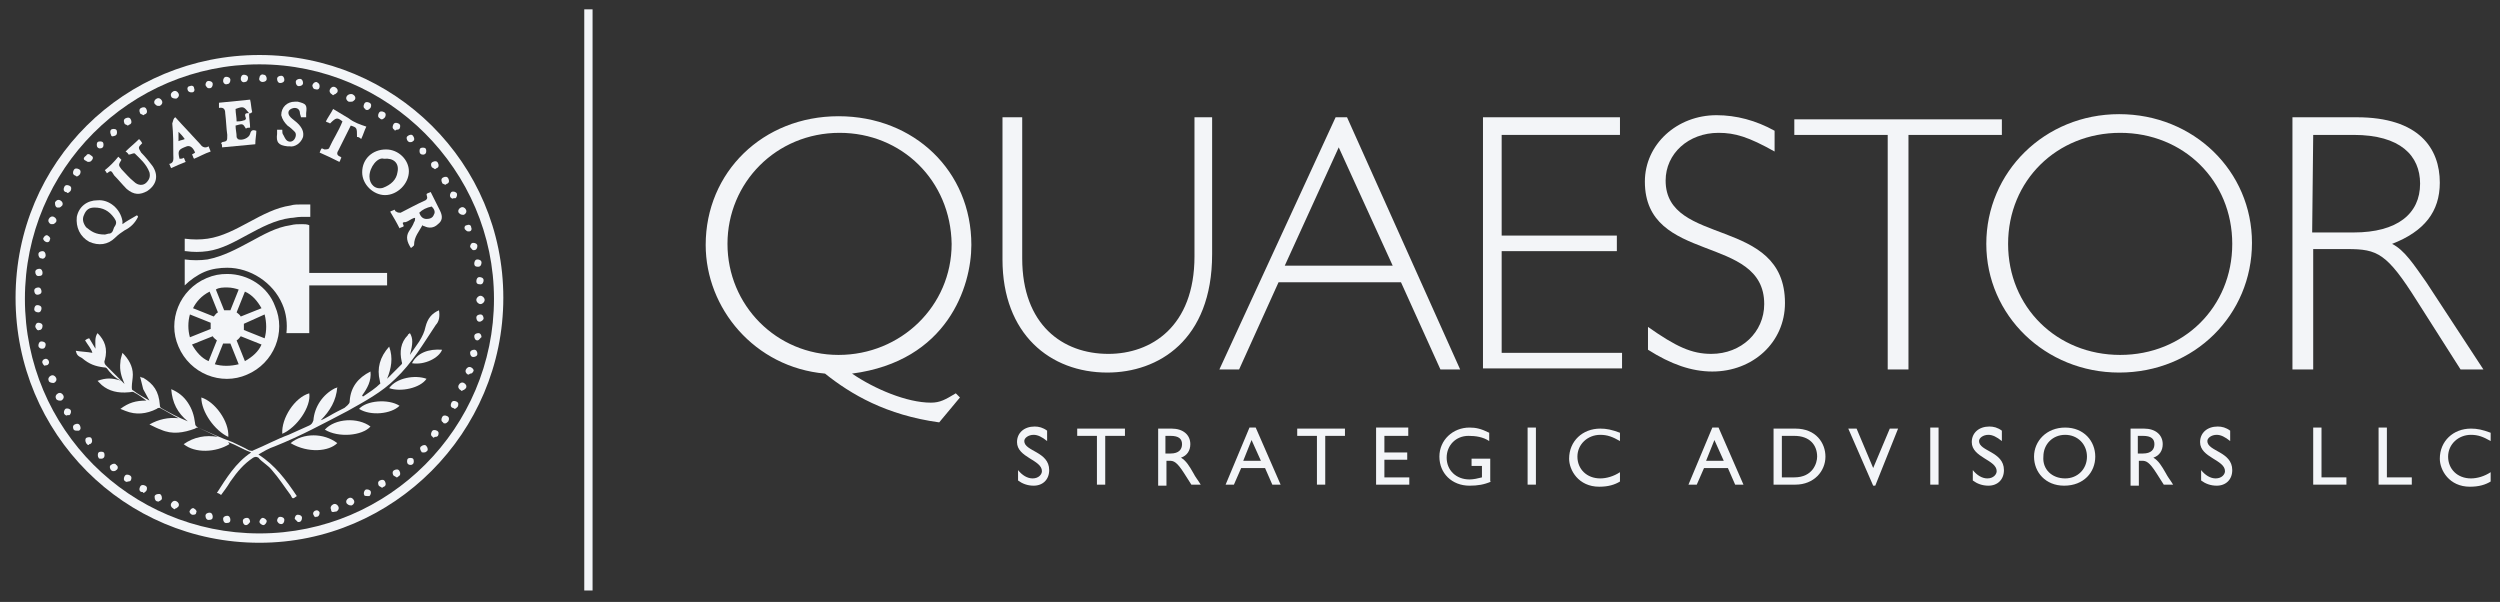 <?xml version="1.0" encoding="UTF-8"?>
<!-- Generator: Adobe Illustrator 27.1.1, SVG Export Plug-In . SVG Version: 6.00 Build 0)  -->
<svg xmlns="http://www.w3.org/2000/svg" xmlns:xlink="http://www.w3.org/1999/xlink" version="1.1" id="Layer_1" x="0px" y="0px" viewBox="0 0 240.9 58" style="enable-background:new 0 0 240.9 58;" xml:space="preserve">
<rect x="0" y="0" width="240.9" height="58" fill="#333333" stroke="none"/>
<style type="text/css">
	.st0{display:none;}
	.st1{display:inline;}
	.st2{fill:#F3F5F8;}
	.st3{enable-background:new    ;}
</style>
<g id="Layer_1_00000114045775658298332390000006018575019024144305_" class="st0">
	<g id="Layer_3" class="st1">
	</g>
	<g id="Layer_2_1_" class="st1">
		<g>
			<g>
				<path d="M21,36.6c-0.4,0.1-1,0-1.4-0.2c-0.7-0.3-1.3-0.5-1.8-1.1c-0.2-0.2-0.5-0.6-0.5-0.9c0-0.2,0.2-0.5,0.5-0.5      c0.8,0,2,1.7,2.2,1.7c0.4,0.1,0.9,0,1.3,0c0.7,0,1.2,0.4,1.2,0.6c0,0.4-1.1,0.3-1.3,0.4H21z"></path>
				<path d="M20,28.9c0.1,0.1,0.2,0.2,0.3,0.3c0.1,0.1,0.1,0.3,0.2,0.4c0.1,0.3,0.2,0.6,0.6,0.7c0.3,0,0.5,0.3,0.8,0.5      c0.1,0.1,0.3,0.1,0.4,0.1c0.5,0,0.9-0.1,1.3-0.3c0.5-0.2,0.5-0.2,1.1,0.1c-2.9,2.1-2.4,0.4-3.2,0.4c-0.5,0-0.8,0.2-1.1-0.7      C20.2,29.8,20,29.4,20,28.9z"></path>
				<path d="M24.4,34.9c-0.1,0.4-1,1.1-1.4,1.1c-0.1,0-0.3-0.1-0.4-0.3c-0.2-0.5-0.4-1-0.6-1.5c0-0.1,0-0.2,0-0.3      c0.1,0.1,0.2,0.1,0.3,0.2c0.1,0.2,0.2,0.3,0.2,0.5c0.2,0.4,0.3,0.5,0.8,0.4C23.7,34.9,24.1,34.9,24.4,34.9z"></path>
				<path d="M20.4,31.2c0.3,0.3-0.3,0.8-0.6,0.8c-0.6,0-1.9-0.7-2.2-1.5c0.1,0,0.2-0.1,0.2-0.1c0.4-0.2,0.8,0,1.1,0.2      C19.4,30.8,19.9,31,20.4,31.2z"></path>
				<path d="M19.7,32.8c-0.3,0.1-1.9,0.9-2.2,0.9c-0.2,0-0.5-0.2-0.5-0.4c0-0.4,0.6-0.4,0.9-0.5C18.6,32.6,19.1,32.1,19.7,32.8z"></path>
				<path d="M25,33.7c-0.3,0.7-2.1-0.5-2.4-1.1c0.1-0.1,0.2-0.1,0.3-0.2c0.2-0.1,0.5-0.1,0.7,0c0.3,0.1,0.6,0.2,0.9,0.4      s0.5,0.4,0.7,0.6C25.1,33.4,25,33.6,25,33.7z"></path>
				<path d="M37.2,26.9c-1.1,1.8-2.2,0.3-7.9,0.9c-0.4,0-0.3-0.1-0.2,4.5c0,0.4-0.3,0.2-1.1,0.3c-0.9,0.1,0.3-1.9-1.6-4.2      c-0.4-0.5-0.8-1-1.4-1.2c-1.1-0.5-1.8-1.2-3.6-1.5c-0.2-2,8.3-4.9,8.3-3.3c0,0.6-0.5-0.8-0.6,3.7C29.1,27.7,33.8,25.9,37.2,26.9      z"></path>
				<path d="M17.1,25.3c0.1,1.3,2.2,1,4.3,0.2c1,0.1,1.9,0.6,2.9,1.1c0.9,0.5,1.1,0.4,2,1.5c2.4,2.9,0.5,4.4,2,4.4      c0.6,0,0.8,0.1,0.8-0.3c0-4.8-0.4-4.4,0.5-4.5c5.4-0.5,6.5,0.9,7.6-0.8c-3.5-1-8.1,0.8-8.1-1.1c0-4,0.6-3.1,0.6-3.5      c0-0.5-0.6-0.5-0.8-0.5c-3.9,0-7.1,3.6-10.7,3.6C17.8,25.3,17.4,25.3,17.1,25.3L17.1,25.3z"></path>
				<path d="M25.3,33.4v1.7c1.7-2.6,2.2-4.8-0.1-6.8c-0.5-0.4-1.7-1.6-3.9-1.6c-2.6,0-3.8,1.4-3.7,2.5c3.9-2.6,6.2-0.2,7.7,0.8l0,0      c0.6,0.8,0.7,0.9,0.6,3.2C25.8,33.5,25.7,33.5,25.3,33.4z"></path>
				<path d="M25.1,20.8L25.1,20.8c-0.6,0.3-1,0.7-1.6,0.9c-0.5,0.2-1,0.3-1.5,0.5c-3.7,1.3-2.9,0.9-4.5,0.9c-1.1,0-0.9,1-0.5,1.3      c1.4,0.9,6.5-1.1,7.9-2.4c3.3-1.4,3.7-0.3,4.3-1.2C30.3,19.4,25.8,20.4,25.1,20.8z"></path>
			</g>
		</g>
	</g>
</g>
<g id="Layer_2_00000056409878662073896140000014717896555525426305_">
	<g>
		<g>
			<g>
				<path class="st2" d="M90.5,40.7C85.4,40,82,38,79.5,36C72.7,35.4,68,29.7,68,23.6c0-7,5.5-12.4,12.8-12.4s12.8,5.3,12.8,12.4      c0,4-2.3,11.2-11.5,12.4c2.2,1.5,5.3,2.8,7.6,2.8c0.9,0,1.4-0.3,2.4-0.9l0.4,0.4L90.5,40.7z M80.9,12.8      c-6.1,0-10.8,4.8-10.8,10.7s4.7,10.7,10.7,10.7s10.9-4.7,10.9-10.7C91.6,17.4,86.9,12.8,80.9,12.8z"></path>
				<path class="st2" d="M116.8,11.3v13.2c0,8.3-5.2,11.4-10.1,11.4c-5.5,0-10.1-3.7-10.1-10.9V11.3h1.9v13.6c0,6.4,3.9,9.2,8.3,9.2      c4.1,0,8.3-2.6,8.3-9.4V11.3H116.8z"></path>
				<path class="st2" d="M140.7,35.6h-1.9l-3.8-8.4h-11.8l-3.8,8.4h-1.9l11.2-24.3h1.1L140.7,35.6z M129,14.2l-5.2,11.4h10.4      L129,14.2z"></path>
				<path class="st2" d="M156.1,13h-11.4v9.7h11.1v1.5h-11.1V34h11.6v1.5h-13.4V11.3h13.2V13z"></path>
				<path class="st2" d="M171,14.6c-2.5-1.4-3.8-1.8-5.4-1.8c-2.9,0-5.1,2-5.1,4.6c0,6.4,11.5,3.4,11.5,11.8c0,3.8-3.1,6.6-7,6.6      c-2,0-4-0.7-6.2-2.1v-2.2c2.7,1.9,4.2,2.6,6.1,2.6c2.9,0,5.1-2.1,5.1-4.8c0-6.8-11.5-3.8-11.5-11.8c0-3.6,3.1-6.4,6.9-6.4      c1.9,0,3.8,0.5,5.6,1.5L171,14.6L171,14.6z"></path>
				<path class="st2" d="M192.9,13h-9v22.6h-2V13h-9v-1.5h20V13L192.9,13z"></path>
				<path class="st2" d="M204.2,35.9c-7.1,0-12.8-5.5-12.8-12.4S197,11,204.2,11S217,16.5,217,23.4S211.5,35.9,204.2,35.9z       M204.3,12.8c-6.1,0-10.8,4.6-10.8,10.7s4.7,10.7,10.8,10.7s10.8-4.6,10.8-10.7S210.4,12.8,204.3,12.8z"></path>
				<path class="st2" d="M227.1,11.3c6,0,8,3,8,6.3c0,2.8-1.5,4.7-4.6,5.9c1.2,0.6,2.1,2,3.3,3.7l5.5,8.4h-2.2l-4.2-6.6      c-2.9-4.6-3.8-5-6.7-5h-3.3v11.6h-2V11.3H227.1z M222.8,22.4h4c4.2,0,6.4-1.8,6.4-4.7c0-2.7-1.9-4.7-6.4-4.7h-3.9L222.8,22.4      L222.8,22.4z"></path>
			</g>
		</g>
		<g>
			<rect x="56.3" y="0.9" class="st2" width="0.8" height="56"></rect>
		</g>
	</g>
</g>
<g id="Layer_3_00000151521767984102312670000012700442916264346803_">
	<g>
		<path class="st2" d="M100.9,42.5c-0.5-0.4-0.9-0.6-1.3-0.6c-0.5,0-0.9,0.3-0.9,0.6c0,1,2.4,1,2.4,2.8c0,0.9-0.6,1.5-1.5,1.5    c-0.6,0-1.1-0.2-1.5-0.5v-1c0.4,0.5,0.9,0.8,1.4,0.8c0.6,0,0.9-0.4,0.9-0.7c0-1.1-2.4-1.3-2.4-2.8c0-0.9,0.7-1.5,1.7-1.5    c0.4,0,0.8,0.1,1.2,0.4C100.9,41.5,100.9,42.5,100.9,42.5z"></path>
		<path class="st2" d="M108.4,42h-1.9v4.7h-0.8V42h-1.9v-0.7h4.6C108.4,41.3,108.4,42,108.4,42z"></path>
		<path class="st2" d="M112.9,41.3c1.1,0,1.8,0.6,1.8,1.5c0,0.6-0.3,1.1-0.9,1.3c0.5,0.3,0.8,0.8,1.2,1.5c0.2,0.4,0.4,0.6,0.7,1.1    h-0.9l-0.7-1.1c-0.7-1.1-1-1.2-1.4-1.2h-0.3v2.4h-0.8v-5.5H112.9z M112.3,43.7h0.5c0.8,0,1.1-0.4,1.1-0.9s-0.3-0.8-1.1-0.8h-0.5    V43.7z"></path>
		<path class="st2" d="M123.4,46.7h-0.8l-0.7-1.6h-2.3l-0.7,1.6h-0.8l2.3-5.5h0.6L123.4,46.7z M119.8,44.4h1.7l-0.9-2L119.8,44.4z"></path>
		<path class="st2" d="M129.6,42h-1.9v4.7h-0.8V42H125v-0.7h4.6V42z"></path>
		<path class="st2" d="M135.7,42h-2.3v1.6h2.2v0.7h-2.2V46h2.4v0.7h-3.2v-5.5h3.1V42z"></path>
		<path class="st2" d="M143.7,46.4c-0.7,0.3-1.3,0.4-2.1,0.4c-1.7,0-2.9-1.2-2.9-2.8s1.3-2.8,2.9-2.8c0.6,0,1.1,0.1,1.9,0.5v0.8    c-0.6-0.4-1.3-0.5-2-0.5c-1.2,0-2.1,0.9-2.1,2.1c0,1.2,0.9,2.1,2.2,2.1c0.4,0,0.8-0.1,1.2-0.2v-1.1h-1v-0.7h1.8v2.2H143.7z"></path>
		<path class="st2" d="M148,46.7h-0.8v-5.5h0.8V46.7z"></path>
		<path class="st2" d="M156.1,42.5c-0.7-0.4-1.2-0.6-1.9-0.6c-1.2,0-2.2,0.9-2.2,2.1c0,1.2,0.9,2.1,2.2,2.1c0.6,0,1.3-0.2,1.9-0.6    v0.9c-0.5,0.3-1.1,0.5-2,0.5c-2,0-2.9-1.6-2.9-2.7c0-1.7,1.3-2.9,3-2.9c0.6,0,1.1,0.1,1.9,0.4V42.5z"></path>
		<path class="st2" d="M168,46.7h-0.8l-0.7-1.6h-2.3l-0.7,1.6h-0.8l2.3-5.5h0.6L168,46.7z M164.4,44.4h1.7l-0.9-2L164.4,44.4z"></path>
		<path class="st2" d="M170.9,41.3h2.1c2,0,2.9,1.4,2.9,2.7c0,1.4-1.1,2.7-2.9,2.7h-2.1V41.3z M171.7,46h1.2c1.8,0,2.2-1.4,2.2-2    c0-1.1-0.7-2-2.2-2h-1.2V46z"></path>
		<path class="st2" d="M180.7,46.8h-0.2l-2.4-5.5h0.8l1.6,3.8l1.6-3.8h0.8L180.7,46.8z"></path>
		<path class="st2" d="M186.8,46.7H186v-5.5h0.8V46.7z"></path>
		<path class="st2" d="M192.9,42.5c-0.5-0.4-0.9-0.6-1.3-0.6c-0.5,0-0.9,0.3-0.9,0.6c0,1,2.4,1,2.4,2.8c0,0.9-0.6,1.5-1.5,1.5    c-0.6,0-1.1-0.2-1.5-0.5v-1c0.4,0.5,0.9,0.8,1.4,0.8c0.6,0,0.9-0.4,0.9-0.7c0-1.1-2.4-1.3-2.4-2.8c0-0.9,0.7-1.5,1.7-1.5    c0.4,0,0.8,0.1,1.2,0.4L192.9,42.5L192.9,42.5z"></path>
		<path class="st2" d="M199,41.2c1.8,0,2.9,1.3,2.9,2.8s-1.1,2.8-3,2.8c-1.8,0-2.9-1.3-2.9-2.8S197.2,41.2,199,41.2z M199,46.1    c1.2,0,2.1-0.9,2.1-2.1c0-1.2-0.9-2.1-2.1-2.1c-1.2,0-2.1,0.9-2.1,2.1C196.8,45.2,197.7,46.1,199,46.1z"></path>
		<path class="st2" d="M206.6,41.3c1.1,0,1.8,0.6,1.8,1.5c0,0.6-0.3,1.1-0.9,1.3c0.5,0.3,0.8,0.8,1.2,1.5c0.2,0.4,0.4,0.6,0.7,1.1    h-0.9l-0.7-1.1c-0.7-1.1-1-1.2-1.4-1.2h-0.3v2.4h-0.8v-5.5H206.6z M206,43.7h0.5c0.8,0,1.1-0.4,1.1-0.9s-0.3-0.8-1.1-0.8H206V43.7    z"></path>
		<path class="st2" d="M214.9,42.5c-0.5-0.4-0.9-0.6-1.3-0.6c-0.5,0-0.9,0.3-0.9,0.6c0,1,2.4,1,2.4,2.8c0,0.9-0.6,1.5-1.5,1.5    c-0.6,0-1.1-0.2-1.5-0.5v-1c0.4,0.5,0.9,0.8,1.4,0.8c0.6,0,0.9-0.4,0.9-0.7c0-1.1-2.4-1.3-2.4-2.8c0-0.9,0.7-1.5,1.7-1.5    c0.4,0,0.8,0.1,1.2,0.4L214.9,42.5L214.9,42.5z"></path>
		<path class="st2" d="M223.6,46h2.5v0.7h-3.2v-5.5h0.8V46H223.6z"></path>
		<path class="st2" d="M229.9,46h2.5v0.7h-3.2v-5.5h0.8V46H229.9z"></path>
		<path class="st2" d="M240,42.5c-0.7-0.4-1.2-0.6-1.9-0.6c-1.2,0-2.2,0.9-2.2,2.1c0,1.2,0.9,2.1,2.2,2.1c0.6,0,1.3-0.2,1.9-0.6v0.9    c-0.5,0.3-1.1,0.5-2,0.5c-2,0-2.9-1.6-2.9-2.7c0-1.7,1.3-2.9,3-2.9c0.6,0,1.1,0.1,1.9,0.4V42.5z"></path>
	</g>
</g>
<g>
	<g id="Layer_4">
		<path class="st2" d="M29.1,19.7c-0.4,0-0.8,0-1.1,0.1c-1.4,0.2-2.7,0.9-4,1.6s-2.6,1.4-4,1.6c-0.7,0.1-1.4,0.1-2.2,0v1.2h0.1    c0.7,0.1,1.4,0.1,2.1,0c1.4-0.2,2.6-0.9,3.9-1.6c1.3-0.7,2.6-1.4,4.1-1.6c0.3,0,0.6-0.1,1-0.1c0.3,0,0.6,0,0.9,0v-1.2    C29.6,19.7,29.3,19.7,29.1,19.7L29.1,19.7z M29.1,21.6c-0.4,0-0.7,0-1.1,0.1c-1.4,0.2-2.6,0.9-3.9,1.6S21.5,24.7,20,25    c-0.7,0.1-1.5,0.1-2.2,0v2.5c0.5-0.5,1.2-1,1.9-1.3c0.7-0.3,1.5-0.4,2.2-0.4c2.2,0,4.4,1.4,5.3,3.5c0.4,0.9,0.5,1.9,0.4,2.8h2.2    v-4.6h7.5v-1.2h-7.5v-4.6C29.6,21.6,29.3,21.6,29.1,21.6L29.1,21.6z M21.9,26.4c-0.7,0-1.3,0.1-2,0.4c-2.6,1.1-3.8,4.1-2.7,6.6    c1.1,2.6,4.1,3.8,6.6,2.7c2.6-1.1,3.8-4.1,2.7-6.6C25.8,27.6,23.9,26.4,21.9,26.4L21.9,26.4z M21.9,27.7c0.4,0,0.8,0.1,1.1,0.2    l-0.8,2c-0.1,0-0.2,0-0.3,0c-0.1,0-0.2,0-0.3,0l-0.8-2C21.1,27.7,21.5,27.7,21.9,27.7L21.9,27.7z M23.6,28.1    c0.7,0.3,1.2,0.9,1.6,1.6l-2,0.8l0,0c-0.1-0.2-0.3-0.3-0.4-0.4L23.6,28.1z M20.2,28.1l0.8,2l0,0c-0.2,0.1-0.3,0.3-0.4,0.4l-2-0.8    C18.9,29.1,19.4,28.5,20.2,28.1L20.2,28.1z M18.3,30.3l2,0.8l0,0c0,0.1,0,0.2,0,0.3s0,0.2,0,0.3l-2,0.8    C18.1,31.8,18.1,31,18.3,30.3L18.3,30.3z M25.5,30.3c0.2,0.8,0.2,1.6,0,2.3l-2-0.8l0,0c0-0.1,0-0.2,0-0.3s0-0.2,0-0.3L25.5,30.3    L25.5,30.3z M20.5,32.4L20.5,32.4c0.1,0.2,0.3,0.3,0.4,0.4l-0.8,2c-0.7-0.3-1.2-0.9-1.6-1.6L20.5,32.4L20.5,32.4z M23.2,32.4    l2,0.8c-0.3,0.7-0.9,1.2-1.6,1.6l-0.8-2l0,0C23,32.7,23.1,32.5,23.2,32.4L23.2,32.4z M22.2,33.1l0.8,2c-0.8,0.2-1.6,0.2-2.3,0    l0.8-2l0,0c0.1,0,0.2,0,0.3,0C22,33.1,22.1,33.1,22.2,33.1L22.2,33.1z"></path>
	</g>
	<g>
		<g>
			<path class="st2" d="M7.3,33.8c0.6,0.1,1.1,0.1,1.6,0.2c-0.1-0.4-0.4-0.7-0.7-1.2c0.1-0.1,0.3-0.2,0.4-0.2c0.2,0.3,0.4,0.7,0.6,1     c0-0.5-0.1-1.1,0.2-1.5c0.7,0.7,1,1.5,0.7,2.6c-0.1,0.2,0,0.4,0.1,0.5c0.6,0.6,1.2,1.2,1.8,1.8c-0.3-0.7-0.5-1.3-0.4-2.1     c0-0.3,0.1-0.5,0.2-0.9c0.6,0.6,1,1.3,1,2.1c0,0.4-0.1,0.8-0.1,1.2c0,0.1,0,0.3,0.1,0.3c0.5,0.4,1.1,0.7,1.6,1     c-0.2-0.4-0.4-0.7-0.6-1.1c-0.1-0.4-0.2-0.8-0.3-1.2c0.2,0.1,0.2,0.1,0.3,0.1c1,0.6,1.5,1.3,1.6,2.6c0,0.1,0,0.2,0.1,0.3     c0.9,0.5,1.6,0.9,2.6,1.3c-1-0.8-1.5-1.8-1.6-3.1c0.7,0.3,1.2,0.7,1.6,1.3s0.6,1.2,0.7,2c0,0.2,0.1,0.3,0.3,0.4     c1.1,0.5,2.2,1,3.3,1.4c0.6,0.3,1.1,0.5,1.6,0.8c0.1,0,0.3,0.1,0.4,0c1.2-0.5,2.3-1.1,3.4-1.5c0.7-0.3,1.3-0.6,2-0.9     c0.2-0.1,0.3-0.2,0.4-0.5c0.1-1.3,0.9-2.5,2.1-3.1c0.1,0,0.1,0,0.2-0.1c-0.1,1.3-0.7,2.3-1.6,3.2c0.3-0.1,0.6-0.3,0.8-0.4     c0.5-0.3,1.1-0.6,1.5-0.8c0.5-0.4,0.5-0.5,0.5-0.7c0.1-1.3,0.8-2.2,2-2.8c0.1,0.9-0.3,1.6-0.8,2.3c0,0,0,0.1,0.1,0.1     c0.6-0.4,1.2-0.8,1.6-1.2c0.1,0,0-0.2,0-0.3c-0.3-1.2,0-2.3,0.9-3.3c0.4,1.1,0.2,2.1-0.2,3.1c0.5-0.5,1-1,1.4-1.4     c0.1-0.1,0-0.2,0-0.3c-0.2-0.9-0.1-1.8,0.6-2.5c0-0.1,0.1-0.1,0.2-0.2c0.3,0.5,0.3,1,0,2.1c0.3-0.4,0.6-0.9,0.9-1.3     c0.3-0.5,0.5-0.9,0.6-1.4c0.2-0.8,0.6-1.3,1.3-1.6c0.1,0.6,0,1.1-0.3,1.4c-1.2,1.8-2.3,3.7-3.9,5.2c-1.3,1.3-3,2.2-4.6,3.1     c-2.3,1.2-4.5,2.4-7,3.4c-0.6,0.2-1.1,0.5-1.6,0.8c1.6,1,2.7,2.5,3.7,4c-0.4,0.3-0.4,0.3-0.6-0.1c-0.6-0.8-1.1-1.6-1.8-2.4     c-0.4-0.5-1-0.8-1.3-1.2c-0.2-0.1-0.3-0.1-0.5,0c-0.9,0.6-1.5,1.3-2.2,2.3c-0.3,0.5-0.6,0.9-0.9,1.3c-0.1-0.1-0.3-0.2-0.4-0.2     c0.9-1.4,1.8-2.9,3.3-3.9c-0.8-0.3-1.4-0.7-2.2-1l0,0c0,0.1,0.1,0.1,0.1,0.2c-1.3,0.8-3.3,0.9-4.4,0c1-0.7,2.1-0.9,3.3-0.7     c-0.6-0.3-1.3-0.6-1.9-0.9c-0.1,0-0.2,0-0.3,0.1c-1.1,0.4-2.2,0.6-3.3,0.1c-0.3-0.1-0.7-0.3-1.1-0.5c0.9-0.5,1.8-0.7,2.8-0.6     c-0.6-0.3-1.2-0.7-1.8-1c-0.1,0-0.2,0-0.3,0.1c-1,0.5-2,0.6-3,0.2c-0.2-0.1-0.3-0.1-0.5-0.2c0.8-0.6,1.5-0.8,2.5-0.8     c-0.4-0.3-0.8-0.6-1.2-0.8c-0.1-0.1-0.3,0-0.5,0c-1,0.1-1.9-0.1-2.6-0.7c-0.1-0.1-0.2-0.2-0.4-0.4c0.8-0.3,1.4-0.3,2.3,0     c-0.7-0.3-1.1-0.8-1.4-1.2c-0.1-0.1-0.2-0.1-0.3-0.1c-0.8-0.1-1.4-0.3-2.1-0.9C7.5,34.3,7.4,34.2,7.3,33.8L7.3,33.8z"></path>
			<path class="st2" d="M13.3,20.9c-0.3,0.6-0.7,1-1.3,1.3c-0.3,0.2-0.6,0.4-0.9,0.7c-0.7,0.7-1.6,0.8-2.5,0.4     c-0.9-0.5-1.3-1.4-1.2-2.4c0.2-1,1-1.6,2-1.6c1.1-0.1,2.2,0.8,2.4,2c0,0.1,0,0.2,0,0.3c0.4-0.3,0.8-0.5,1.3-0.8     C13.2,20.7,13.3,20.8,13.3,20.9z M10.1,22.6c0.1,0,0.3-0.1,0.5-0.1c0.3-0.1,0.3-0.4,0.4-0.6c0.3-0.4,0.2-0.6,0-0.9     c-0.5-0.7-1.1-1-1.9-1c-0.5,0-0.8,0.2-1,0.7c-0.2,0.4-0.1,0.8,0.2,1.2C8.8,22.3,9.2,22.6,10.1,22.6z"></path>
			<path class="st2" d="M38.9,21.8c-0.1,0.1-0.3,0.1-0.4,0.2c-0.3-0.6-0.6-1.1-0.9-1.6c0.1-0.1,0.3-0.1,0.4-0.2     c0.1,0.1,0.1,0.2,0.2,0.2c0.1,0.1,0.3,0.1,0.4,0.1c0.8-0.4,1.5-0.8,2.4-1.2c0.3-0.2,0.1-0.4,0.1-0.6c0.1-0.1,0.2-0.1,0.4-0.2     c0.3,0.6,0.6,1.2,0.9,1.8c0.3,0.6,0.2,1-0.2,1.3c-0.4,0.4-0.9,0.4-1.3,0.2c0,0-0.1,0-0.2-0.1c-0.3,0.6-0.8,1.1-0.8,1.9     c0,0.1-0.2,0.2-0.3,0.3c-0.4-0.6-0.5-1.1-0.2-1.6c0.2-0.3,0.4-0.6,0.5-0.9C40,21.3,40,21.1,40,21h-0.1c-0.3,0.1-0.5,0.3-0.8,0.4     C38.6,21.4,38.9,21.6,38.9,21.8z M40.4,20.5c0.1,0.3,0.3,0.6,0.7,0.6c0.3,0,0.6-0.1,0.7-0.4c0.2-0.3,0-0.6-0.2-0.8     C41.1,20,40.7,20.2,40.4,20.5z"></path>
			<path class="st2" d="M37.2,14.4c1.2,0,2.2,1,2.2,2.1c0,1.2-1.1,2.3-2.3,2.3c-1.1,0-2.2-1-2.2-2.2C34.9,15.3,35.9,14.4,37.2,14.4z      M35.6,17c0,0.8,0.6,1.3,1.3,1.1c0.8-0.3,1.3-0.8,1.4-1.5c0.2-0.9-0.4-1.4-1.3-1.3C36.4,15.1,35.6,16.1,35.6,17z"></path>
			<path class="st2" d="M24,10.9c0,0.5,0.1,1,0.1,1.4c-0.2,0-0.3,0-0.4,0.1c-0.3-0.5-0.3-0.5-1-0.3c0,0.4,0.1,0.7,0.1,1.1     c0,0.1,0.1,0.1,0.1,0.2c0.4,0.2,1.1-0.1,1.2-0.5s0.3-0.4,0.6-0.3c0,0.4-0.1,0.8-0.1,1.3c-1.1,0.1-2.1,0.2-3.2,0.3     c0-0.2,0-0.3-0.1-0.4l0.1-0.1c0.5-0.1,0.5-0.1,0.5-0.7c-0.1-0.7-0.1-1.3-0.2-2.1c0-0.3-0.1-0.6-0.6-0.5c0-0.2,0-0.3,0-0.5     c1-0.1,2-0.2,3-0.3c0.1,0.4,0.1,0.8,0.2,1.2C24.2,10.9,24,11,24,10.9c-0.5-0.6-0.5-0.7-1.3-0.4c0,0.4,0.1,0.8,0.1,1.2     c0.2,0,0.4,0,0.7-0.1c0.1,0,0.2-0.1,0.2-0.2C23.5,10.9,23.7,10.9,24,10.9z"></path>
			<path class="st2" d="M10.1,16.4c0.5-0.4,0.9-0.8,1.3-1.3c0.1,0.1,0.2,0.2,0.3,0.3c-0.3,0.5-0.3,0.5,0,0.9     c0.4,0.4,0.7,0.8,1.2,1.2c0.4,0.4,0.9,0.4,1.2,0.1s0.4-0.6,0.3-1c-0.3-0.8-0.9-1.3-1.4-1.8c-0.1-0.1-0.4,0.1-0.6,0.1     c0,0-0.1-0.2-0.3-0.3c0.4-0.4,0.9-0.8,1.3-1.2c0.1,0.1,0.2,0.2,0.3,0.4c-0.4,0.4-0.4,0.4-0.1,0.9c0.4,0.4,0.8,0.9,1.1,1.3     c0.6,0.9,0.4,1.8-0.5,2.4c-0.7,0.4-1.3,0.4-2-0.2c-0.4-0.4-0.8-0.9-1.2-1.3c-0.3-0.5-0.3-0.5-0.7-0.2     C10.3,16.7,10.2,16.5,10.1,16.4z"></path>
			<path class="st2" d="M16.9,11.3c0.8,0.9,1.5,1.6,2.4,2.6c0.2,0.3,0.5,0.4,0.8,0.2c0.1,0.2,0.1,0.3,0.2,0.5     c-0.6,0.2-1.1,0.5-1.6,0.7c-0.1-0.1-0.1-0.3-0.2-0.4c0.1-0.1,0.2-0.1,0.3-0.2c-0.2-0.5-0.5-0.7-0.8-0.6c-0.8,0.3-0.9,0.4-0.7,1.2     c0.1,0,0.3,0,0.4-0.1c0.1,0.1,0.1,0.3,0.2,0.4c-0.5,0.2-1,0.4-1.4,0.6c-0.1-0.1-0.1-0.3-0.2-0.4c0.5-0.1,0.4-0.5,0.4-0.9     c0-1,0-2-0.1-3C16.7,11.6,16.7,11.4,16.9,11.3z M17.2,12.7c0,0.3,0,0.6,0,0.9c0.2-0.1,0.4-0.1,0.6-0.2     C17.6,13.1,17.4,12.9,17.2,12.7z"></path>
			<path class="st2" d="M35.3,12.2c-0.2,0.4-0.3,0.8-0.5,1.2c-0.2-0.2-0.3-0.2-0.4-0.2c0-0.9,0-0.9-0.6-1.1     c-0.3,0.6-0.6,1.2-0.9,1.8c-0.1,0.2-0.2,0.4-0.3,0.6c-0.2,0.3-0.1,0.5,0.2,0.6l0.1,0.1c-0.1,0.1-0.1,0.3-0.2,0.4     c-0.6-0.3-1.2-0.6-1.9-0.9c0.1-0.2,0.1-0.3,0.2-0.4c0.1,0,0.2,0.1,0.3,0.1s0.3,0,0.4-0.1c0.4-0.9,0.9-1.6,1.3-2.6     c-0.5-0.4-0.6-0.4-1.2,0.2c-0.1-0.1-0.3-0.1-0.4-0.2c0.2-0.4,0.5-0.8,0.7-1.2c0.5,0.3,1,0.6,1.5,0.9C34.1,11.8,34.7,12,35.3,12.2     z"></path>
			<path class="st2" d="M29.5,11.3c-0.2,0-0.3,0-0.5,0c0-0.1-0.1-0.3-0.1-0.4c0-0.3-0.2-0.5-0.5-0.5c-0.2,0-0.4,0.1-0.5,0.2     c-0.2,0.2-0.1,0.5,0.1,0.7s0.5,0.4,0.7,0.6c0.4,0.4,0.6,0.8,0.5,1.3c-0.2,0.6-0.8,1-1.3,0.9c-0.1,0-0.1,0-0.2,0     c-0.9-0.1-1.1-0.4-1-1.2c0-0.1,0-0.3,0-0.4c0.2,0,0.3,0,0.5,0c0,0.2,0,0.4,0.1,0.5c0.1,0.2,0.2,0.4,0.3,0.5     c0.2,0.2,0.5,0.2,0.7,0s0.3-0.6,0.1-0.8c-0.2-0.2-0.4-0.4-0.7-0.6c-0.3-0.3-0.5-0.6-0.6-1c0-0.8,0.6-1.3,1.3-1.3     c0.1,0,0.2,0,0.3,0c0.8,0.2,0.9,0.3,0.8,1.1C29.5,11,29.5,11.1,29.5,11.3z"></path>
			<path class="st2" d="M27.2,41.8c-0.1-1.5,1.2-3.5,2.6-3.9C30,39.2,28.6,41.2,27.2,41.8z"></path>
			<path class="st2" d="M35.7,41.1c-0.8,0.9-3.1,1.1-4.4,0.3C32.3,40.3,34.5,40.2,35.7,41.1z"></path>
			<path class="st2" d="M28,42.7c1.2-1,3.2-1,4.5,0C31.7,43.5,29.7,43.7,28,42.7z"></path>
			<path class="st2" d="M19.4,38.3c1.3,0.4,2.7,2.3,2.6,3.8C20.7,41.5,19.4,39.7,19.4,38.3z"></path>
			<path class="st2" d="M38.5,39.1c-0.8,0.8-2.8,1-3.9,0.3C35.3,38.6,37.4,38.4,38.5,39.1z"></path>
			<path class="st2" d="M41.1,36.5c-0.6,0.9-2.5,1.3-3.6,0.9C38.2,36.4,40,36.1,41.1,36.5z"></path>
			<path class="st2" d="M39.7,35c0.5-1,1.6-1.4,2.9-1.3C42.3,34.5,40.9,35.2,39.7,35z"></path>
		</g>
	</g>
</g>
<g>
	<g>
		<g class="st3">
			<g>
				<path class="st2" d="M25,50.3c0-0.2,0.2-0.4,0.3-0.4l0,0c0.2,0,0.4,0.2,0.4,0.3l0,0c0,0.2-0.2,0.4-0.3,0.4l0,0l0,0l0,0      C25.2,50.6,25,50.4,25,50.3z M23.7,50.6c-0.2,0-0.3-0.2-0.3-0.4l0,0c0-0.2,0.2-0.3,0.4-0.3l0,0c0.2,0,0.3,0.2,0.3,0.4l0,0      C24,50.4,23.9,50.6,23.7,50.6L23.7,50.6L23.7,50.6z M26.7,50.2c0-0.2,0.1-0.4,0.3-0.4l0,0c0.2,0,0.4,0.1,0.4,0.3l0,0      c0,0.2-0.1,0.4-0.3,0.4l0,0l0,0l0,0C26.9,50.5,26.8,50.4,26.7,50.2z M21.8,50.4L21.8,50.4L21.8,50.4c-0.2,0-0.3-0.2-0.3-0.4l0,0      c0-0.2,0.2-0.3,0.4-0.3l0,0c0.2,0,0.3,0.2,0.3,0.4l0,0C22.2,50.3,22.1,50.4,21.8,50.4L21.8,50.4C21.9,50.4,21.9,50.4,21.8,50.4z       M28.4,50c0-0.2,0.1-0.4,0.3-0.4l0,0c0.2,0,0.4,0.1,0.4,0.3l0,0c0,0.2-0.1,0.4-0.3,0.4l0,0c0,0,0,0-0.1,0l0,0      C28.7,50.3,28.5,50.1,28.4,50z M20.1,50.1L20.1,50.1L20.1,50.1c-0.2,0-0.3-0.2-0.3-0.4l0,0c0-0.2,0.2-0.3,0.4-0.3l0,0      c0.2,0,0.3,0.2,0.3,0.4l0,0C20.5,50,20.4,50.1,20.1,50.1L20.1,50.1C20.2,50.1,20.2,50.1,20.1,50.1z M30.2,49.6      c-0.1-0.2,0.1-0.4,0.2-0.4l0,0c0.2-0.1,0.4,0.1,0.4,0.2l0,0c0,0.2-0.1,0.4-0.3,0.4l0,0h-0.1l0,0C30.4,49.9,30.3,49.8,30.2,49.6z       M18.5,49.6c-0.2-0.1-0.3-0.3-0.2-0.4l0,0c0.1-0.2,0.3-0.3,0.4-0.2l0,0c0.2,0.1,0.3,0.3,0.2,0.4l0,0c0,0.2-0.2,0.2-0.3,0.2l0,0      C18.5,49.6,18.5,49.6,18.5,49.6z M31.9,49.1c-0.1-0.2,0-0.4,0.2-0.5l0,0c0.2-0.1,0.4,0,0.5,0.2l0,0c0.1,0.2,0,0.4-0.2,0.5l0,0      l0,0l0,0h-0.1l0,0C32,49.4,31.9,49.3,31.9,49.1z M16.7,49L16.7,49L16.7,49c-0.2-0.1-0.3-0.3-0.2-0.5l0,0      c0.1-0.2,0.3-0.3,0.5-0.2l0,0c0.2,0.1,0.3,0.3,0.2,0.5l0,0C17.1,48.9,17,49,16.9,49l0,0C16.8,49.1,16.8,49.1,16.7,49z       M33.4,48.5c-0.1-0.2,0-0.4,0.2-0.5l0,0c0.2-0.1,0.4,0,0.5,0.2l0,0c0.1,0.2,0,0.4-0.2,0.5l0,0l0,0l0,0h-0.1l0,0      C33.6,48.7,33.5,48.6,33.4,48.5z M15.1,48.3c-0.2-0.1-0.2-0.3-0.2-0.5l0,0c0.1-0.2,0.3-0.2,0.5-0.2l0,0c0.2,0.1,0.2,0.3,0.2,0.5      l0,0c-0.1,0.1-0.2,0.2-0.3,0.2l0,0C15.3,48.4,15.2,48.3,15.1,48.3z M35.1,47.7c-0.1-0.2,0-0.4,0.1-0.5l0,0      c0.2-0.1,0.4,0,0.5,0.1l0,0c0.1,0.2,0,0.4-0.1,0.5l0,0c-0.1,0-0.1,0-0.2,0l0,0C35.3,47.8,35.1,47.8,35.1,47.7z M13.6,47.4      L13.6,47.4L13.6,47.4c-0.2-0.1-0.2-0.3-0.1-0.5l0,0c0.1-0.2,0.3-0.2,0.5-0.1l0,0c0.2,0.1,0.2,0.3,0.1,0.5l0,0      c-0.1,0.1-0.2,0.2-0.3,0.2l0,0C13.8,47.4,13.7,47.4,13.6,47.4z M36.5,46.8c-0.1-0.2-0.1-0.4,0.1-0.5l0,0      c0.2-0.1,0.4-0.1,0.5,0.1l0,0c0.1,0.2,0.1,0.4-0.1,0.5l0,0c-0.1,0-0.1,0.1-0.2,0.1l0,0C36.7,46.9,36.6,46.9,36.5,46.8z       M12.1,46.4L12.1,46.4L12.1,46.4c-0.2-0.1-0.2-0.3-0.1-0.5l0,0c0.1-0.2,0.3-0.2,0.5-0.1l0,0c0.2,0.1,0.2,0.3,0.1,0.5l0,0      c-0.1,0.1-0.2,0.1-0.3,0.1l0,0C12.2,46.5,12.2,46.4,12.1,46.4z M37.9,45.8c-0.1-0.2-0.1-0.4,0.1-0.5l0,0      c0.2-0.1,0.4-0.1,0.5,0.1l0,0c0.1,0.2,0.1,0.4-0.1,0.5l0,0C38.3,46,38.3,46,38.2,46l0,0C38.1,45.9,38,45.9,37.9,45.8z       M10.7,45.3L10.7,45.3L10.7,45.3c-0.1-0.1-0.2-0.4,0-0.5l0,0c0.1-0.1,0.4-0.2,0.5,0l0,0c0.2,0.1,0.2,0.4,0,0.5l0,0      c-0.1,0.1-0.2,0.1-0.3,0.1l0,0C10.9,45.4,10.8,45.4,10.7,45.3z M39.3,44.7c-0.1-0.1-0.1-0.4,0-0.5l0,0c0.1-0.1,0.4-0.1,0.5,0      l0,0c0.1,0.1,0.1,0.4,0,0.5l0,0l0,0l0,0c-0.1,0.1-0.2,0.1-0.2,0.1l0,0C39.5,44.8,39.4,44.8,39.3,44.7z M9.5,44.1      c-0.1-0.1-0.1-0.4,0-0.5l0,0c0.1-0.1,0.4-0.1,0.5,0l0,0c0.1,0.1,0.1,0.4,0,0.5l0,0c-0.1,0.1-0.2,0.1-0.2,0.1l0,0      C9.6,44.2,9.5,44.2,9.5,44.1z M40.6,43.5c-0.1-0.1-0.2-0.4,0-0.5l0,0c0.1-0.1,0.4-0.2,0.5,0l0,0c0.1,0.1,0.2,0.4,0,0.5l0,0      c-0.1,0.1-0.2,0.1-0.3,0.1l0,0C40.7,43.6,40.6,43.6,40.6,43.5z M8.3,42.7L8.3,42.7L8.3,42.7c-0.1-0.2-0.1-0.4,0-0.5l0,0      c0.2-0.1,0.4-0.1,0.5,0l0,0c0.1,0.2,0.1,0.4,0,0.5l0,0c-0.1,0.1-0.1,0.1-0.2,0.1l0,0C8.5,43,8.4,42.8,8.3,42.7z M41.7,42.1      c-0.2-0.1-0.2-0.3-0.1-0.5l0,0c0.1-0.2,0.3-0.2,0.5-0.1l0,0c0.2,0.1,0.2,0.3,0.1,0.5l0,0l0,0l0,0c-0.1,0.1-0.2,0.1-0.3,0.1l0,0      C41.8,42.2,41.7,42.2,41.7,42.1z M7.1,41.4C7,41.2,7,41,7.2,40.9l0,0c0.2-0.1,0.4-0.1,0.5,0.1l0,0c0.1,0.2,0.1,0.4-0.1,0.5l0,0      c0,0-0.1,0-0.2,0l0,0C7.3,41.5,7.2,41.5,7.1,41.4z M42.7,40.7c-0.2-0.1-0.2-0.3-0.1-0.5l0,0c0.1-0.2,0.3-0.2,0.5-0.1l0,0      c0.2,0.1,0.2,0.3,0.1,0.5l0,0c-0.1,0.1-0.2,0.2-0.3,0.2l0,0C42.8,40.8,42.7,40.8,42.7,40.7z M6.2,39.9L6.2,39.9L6.2,39.9      c-0.1-0.2,0-0.4,0.1-0.5l0,0c0.2-0.1,0.4,0,0.5,0.1l0,0c0.1,0.2,0,0.4-0.1,0.5l0,0c-0.1,0-0.1,0-0.2,0l0,0      C6.4,40.1,6.3,40,6.2,39.9z M43.6,39.3c-0.2-0.1-0.2-0.3-0.1-0.5l0,0c0.1-0.2,0.3-0.2,0.5-0.1l0,0c0.2,0.1,0.2,0.3,0.1,0.5l0,0      l0,0l0,0c-0.1,0.1-0.2,0.2-0.3,0.2l0,0C43.7,39.3,43.6,39.3,43.6,39.3z M5.4,38.4c-0.1-0.2,0-0.4,0.2-0.5l0,0      c0.2-0.1,0.4,0,0.5,0.2l0,0c0.1,0.2,0,0.4-0.2,0.5l0,0c-0.1,0-0.1,0-0.2,0l0,0C5.6,38.6,5.4,38.5,5.4,38.4z M44.4,37.6      c-0.2-0.1-0.3-0.3-0.2-0.5l0,0c0.1-0.2,0.3-0.3,0.5-0.2l0,0c0.2,0.1,0.3,0.3,0.2,0.5l0,0c-0.1,0.1-0.2,0.2-0.3,0.2l0,0      C44.5,37.7,44.5,37.7,44.4,37.6z M4.7,36.7c-0.1-0.2,0-0.4,0.2-0.5l0,0c0.2-0.1,0.4,0,0.5,0.2l0,0c0.1,0.2,0,0.4-0.2,0.5l0,0      H5.1l0,0C4.9,36.9,4.7,36.8,4.7,36.7z M45.1,36.1c-0.2-0.1-0.3-0.3-0.2-0.5l0,0c0.1-0.2,0.3-0.3,0.5-0.2l0,0      c0.2,0.1,0.3,0.3,0.2,0.4l0,0C45.5,36,45.4,36,45.3,36l0,0C45.2,36.1,45.1,36.1,45.1,36.1z M4.1,35L4.1,35L4.1,35      c-0.1-0.2,0.1-0.4,0.2-0.4l0,0c0.2-0.1,0.4,0.1,0.4,0.2l0,0c0.1,0.2-0.1,0.4-0.2,0.4l0,0H4.4l0,0C4.3,35.3,4.2,35.2,4.1,35z       M45.6,34.4c-0.2,0-0.3-0.2-0.3-0.4l0,0c0-0.2,0.2-0.3,0.4-0.3l0,0c0.2,0,0.3,0.2,0.3,0.4l0,0l0,0l0,0      C46,34.3,45.8,34.4,45.6,34.4L45.6,34.4L45.6,34.4z M3.7,33.3L3.7,33.3L3.7,33.3c0-0.2,0.1-0.4,0.3-0.4l0,0      c0.2,0,0.4,0.1,0.4,0.3l0,0c0,0.2-0.1,0.4-0.3,0.4l0,0c0,0,0,0-0.1,0l0,0C3.9,33.6,3.7,33.5,3.7,33.3z M46,32.8      c-0.2,0-0.3-0.2-0.3-0.4l0,0c0-0.2,0.2-0.3,0.4-0.3l0,0c0.2,0,0.3,0.2,0.3,0.4l0,0l0,0l0,0C46.3,32.5,46.2,32.8,46,32.8L46,32.8      L46,32.8z M3.4,31.5c0-0.2,0.1-0.4,0.3-0.4l0,0c0.2,0,0.4,0.1,0.4,0.3l0,0c0,0.2-0.1,0.4-0.3,0.4l0,0l0,0l0,0      C3.6,31.9,3.5,31.7,3.4,31.5z M46.2,31c-0.2,0-0.3-0.2-0.3-0.4l0,0c0-0.2,0.2-0.3,0.4-0.3l0,0c0.2,0,0.3,0.2,0.3,0.4l0,0l0,0      l0,0C46.6,30.8,46.4,31,46.2,31L46.2,31L46.2,31z M3.3,29.8c0-0.2,0.1-0.4,0.3-0.4l0,0c0.2,0,0.4,0.1,0.4,0.3l0,0      c0,0.2-0.1,0.4-0.3,0.4l0,0l0,0l0,0C3.5,30.1,3.3,30,3.3,29.8z M45.9,28.9L45.9,28.9L45.9,28.9L45.9,28.9L45.9,28.9      c0-0.2,0.2-0.4,0.4-0.4l0,0c0.2,0,0.4,0.2,0.4,0.4l0,0l0,0l0,0l0,0l0,0l0,0l0,0c0,0.2-0.2,0.4-0.4,0.4l0,0      C46.1,29.3,45.9,29.1,45.9,28.9z M45.9,28.9L45.9,28.9L45.9,28.9L45.9,28.9L45.9,28.9z M3.6,28.4c-0.2,0-0.3-0.2-0.3-0.4l0,0      c0-0.2,0.2-0.3,0.4-0.3l0,0c0.2,0,0.3,0.2,0.3,0.4l0,0C4,28.3,3.8,28.4,3.6,28.4L3.6,28.4L3.6,28.4z M45.9,27.1      c0-0.2,0.1-0.4,0.3-0.4l0,0c0.2,0,0.4,0.1,0.4,0.3l0,0c0,0.2-0.1,0.4-0.3,0.4l0,0l0,0l0,0C46,27.4,45.9,27.3,45.9,27.1z       M3.7,26.6c-0.2,0-0.3-0.2-0.3-0.4l0,0c0-0.2,0.2-0.3,0.4-0.3l0,0c0.2,0,0.3,0.2,0.3,0.4l0,0C4.1,26.5,4,26.6,3.7,26.6L3.7,26.6      C3.8,26.6,3.7,26.6,3.7,26.6z M45.7,25.4c0-0.2,0.1-0.4,0.3-0.4l0,0c0.2,0,0.4,0.1,0.4,0.3l0,0l0,0l0,0c0,0.2-0.1,0.4-0.3,0.4      l0,0c0,0,0,0-0.1,0l0,0C45.8,25.7,45.7,25.6,45.7,25.4z M4,24.9c-0.2,0-0.3-0.2-0.3-0.4l0,0l0,0l0,0c0-0.2,0.2-0.3,0.4-0.3l0,0      c0.2,0,0.3,0.2,0.3,0.4l0,0C4.4,24.8,4.2,25,4,24.9L4,24.9C4,25,4,25,4,24.9z M45.3,23.8c0-0.2,0.1-0.4,0.3-0.4l0,0      c0.2,0,0.4,0.1,0.4,0.3l0,0c0,0.2-0.1,0.4-0.3,0.4l0,0h-0.1l0,0C45.5,24.1,45.4,23.9,45.3,23.8z M4.4,23.3      c-0.2-0.1-0.3-0.3-0.2-0.4l0,0c0.1-0.2,0.3-0.3,0.4-0.2l0,0c0.2,0.1,0.3,0.3,0.2,0.4l0,0C4.8,23.3,4.6,23.4,4.4,23.3L4.4,23.3      L4.4,23.3z M44.8,22.1c-0.1-0.2,0-0.4,0.2-0.4l0,0c0.2-0.1,0.4,0,0.4,0.2l0,0c0.1,0.2,0,0.4-0.2,0.4l0,0h-0.1l0,0      C45,22.3,44.9,22.2,44.8,22.1z M4.9,21.6c-0.2-0.1-0.3-0.3-0.2-0.5l0,0c0.1-0.2,0.3-0.3,0.5-0.2l0,0c0.2,0.1,0.3,0.3,0.2,0.5      l0,0c-0.1,0.1-0.2,0.2-0.3,0.2l0,0C5,21.6,4.9,21.6,4.9,21.6z M44.2,20.5c-0.1-0.2,0-0.4,0.2-0.5l0,0c0.2-0.1,0.4,0,0.5,0.2l0,0      c0.1,0.2,0,0.4-0.2,0.5l0,0h-0.1l0,0C44.4,20.7,44.3,20.6,44.2,20.5z M5.5,20c-0.2-0.1-0.2-0.3-0.2-0.5l0,0      c0.1-0.2,0.3-0.3,0.5-0.2l0,0C6,19.4,6.1,19.6,6,19.8l0,0C5.9,19.9,5.8,20,5.7,20l0,0C5.6,20,5.6,20,5.5,20z M43.4,19      c-0.1-0.2,0-0.4,0.1-0.5l0,0c0.2-0.1,0.4,0,0.5,0.1l0,0c0.1,0.2,0,0.4-0.1,0.5l0,0c-0.1,0-0.1,0-0.2,0l0,0      C43.6,19.2,43.5,19.1,43.4,19z M6.3,18.5c-0.2-0.1-0.2-0.3-0.1-0.5l0,0c0.1-0.2,0.3-0.2,0.5-0.1l0,0c0.2,0.1,0.2,0.3,0.1,0.5      l0,0c-0.1,0.1-0.2,0.2-0.3,0.2l0,0C6.4,18.5,6.4,18.5,6.3,18.5z M42.6,17.6c-0.1-0.2-0.1-0.4,0.1-0.5l0,0      c0.2-0.1,0.4-0.1,0.5,0.1l0,0c0.1,0.2,0.1,0.4-0.1,0.5l0,0c-0.1,0-0.1,0.1-0.2,0.1l0,0C42.7,17.7,42.6,17.7,42.6,17.6z       M7.2,16.9C7,16.8,7,16.6,7.1,16.4l0,0c0.1-0.2,0.3-0.2,0.5-0.1l0,0c0.2,0.1,0.2,0.3,0.1,0.5l0,0C7.6,16.9,7.5,17,7.4,17l0,0      C7.3,17,7.3,16.9,7.2,16.9z M41.6,16.1c-0.1-0.2-0.1-0.4,0.1-0.5l0,0c0.2-0.1,0.4-0.1,0.5,0.1l0,0c0.1,0.2,0.1,0.4-0.1,0.5l0,0      c-0.1,0-0.1,0.1-0.2,0.1l0,0C41.8,16.2,41.7,16.2,41.6,16.1z M8.3,15.5C8,15.4,8,15.2,8.3,15l0,0c0.1-0.2,0.3-0.2,0.5,0l0,0      c0.2,0.1,0.2,0.3,0,0.5l0,0c-0.1,0.1-0.2,0.1-0.3,0.1l0,0C8.5,15.6,8.4,15.6,8.3,15.5z M40.5,14.8c-0.1-0.1-0.1-0.4,0-0.5l0,0      c0.1-0.1,0.4-0.1,0.5,0l0,0c0.1,0.1,0.1,0.4,0,0.5l0,0c-0.1,0.1-0.2,0.1-0.2,0.1l0,0C40.7,14.9,40.6,14.9,40.5,14.8z M9.4,14.2      c-0.1-0.1-0.1-0.4,0-0.5l0,0l0,0l0,0c0.1-0.1,0.4-0.1,0.5,0l0,0c0.1,0.1,0.1,0.4,0,0.5l0,0c-0.1,0.1-0.2,0.1-0.3,0.1l0,0      C9.6,14.3,9.5,14.3,9.4,14.2z M39.3,13.6c-0.1-0.1-0.2-0.4,0-0.5l0,0c0.1-0.1,0.4-0.2,0.5,0l0,0c0.1,0.1,0.2,0.4,0,0.5l0,0      c-0.1,0.1-0.2,0.1-0.3,0.1l0,0C39.5,13.7,39.4,13.7,39.3,13.6z M10.7,13c-0.1-0.2-0.1-0.4,0-0.5l0,0c0.1-0.1,0.4-0.1,0.5,0l0,0      c0.1,0.1,0.1,0.4,0,0.5l0,0c-0.1,0.1-0.2,0.1-0.2,0.1l0,0C10.8,13.2,10.7,13.1,10.7,13z M38,12.5c-0.2-0.1-0.2-0.3-0.1-0.5l0,0      c0.1-0.2,0.3-0.2,0.5-0.1l0,0c0.2,0.1,0.2,0.3,0.1,0.5l0,0c-0.1,0.1-0.2,0.1-0.3,0.1l0,0C38.1,12.6,38,12.6,38,12.5z M12,11.9      c-0.1-0.2-0.1-0.4,0.1-0.5l0,0c0.2-0.1,0.4-0.1,0.5,0.1l0,0c0.1,0.2,0.1,0.4-0.1,0.5l0,0c-0.1,0-0.1,0.1-0.2,0.1l0,0      C12.2,12,12,12,12,11.9z M36.6,11.4L36.6,11.4c-0.2-0.1-0.2-0.3-0.1-0.5l0,0c0.1-0.2,0.3-0.2,0.5-0.1l0,0      c0.2,0.1,0.2,0.3,0.1,0.5l0,0c-0.1,0.1-0.2,0.2-0.3,0.2l0,0C36.7,11.5,36.7,11.5,36.6,11.4z M13.5,10.9      c-0.1-0.2-0.1-0.4,0.1-0.5l0,0l0,0l0,0c0.2-0.1,0.4-0.1,0.5,0.1l0,0c0.1,0.2,0.1,0.4-0.1,0.5l0,0c-0.1,0-0.1,0.1-0.2,0.1l0,0      C13.7,11,13.5,11,13.5,10.9z M35.2,10.5C35,10.4,35,10.2,35.1,10l0,0c0.1-0.2,0.3-0.2,0.5-0.1l0,0c0.2,0.1,0.2,0.3,0.1,0.5l0,0      c-0.1,0.1-0.2,0.2-0.3,0.2l0,0C35.3,10.6,35.2,10.6,35.2,10.5z M14.9,10c-0.1-0.2,0-0.4,0.2-0.5l0,0l0,0l0,0      c0.2-0.1,0.4,0,0.5,0.2l0,0c0.1,0.2,0,0.4-0.2,0.5l0,0c-0.1,0-0.1,0-0.2,0l0,0C15.1,10.2,15,10.1,14.9,10z M33.6,9.8      c-0.2-0.1-0.3-0.3-0.2-0.5l0,0C33.5,9.1,33.8,9,34,9.1l0,0c0.2,0.1,0.3,0.3,0.2,0.5l0,0c-0.1,0.1-0.2,0.2-0.3,0.2l0,0      C33.8,9.8,33.6,9.8,33.6,9.8z M16.5,9.3c-0.1-0.2,0-0.4,0.2-0.5l0,0c0.2-0.1,0.4,0,0.5,0.2l0,0c0.1,0.2,0,0.4-0.2,0.5l0,0h-0.1      l0,0C16.7,9.5,16.5,9.4,16.5,9.3z M32,9.1L32,9.1c-0.2-0.1-0.3-0.3-0.2-0.5l0,0c0.1-0.2,0.3-0.3,0.5-0.2l0,0      c0.2,0.1,0.3,0.3,0.2,0.5l0,0c-0.1,0.1-0.2,0.2-0.3,0.2l0,0C32.1,9.2,32.1,9.2,32,9.1z M18.1,8.7c-0.1-0.2,0-0.4,0.2-0.4l0,0      l0,0l0,0c0.2-0.1,0.4,0,0.4,0.2l0,0c0.1,0.2,0,0.4-0.2,0.4l0,0h-0.1l0,0C18.3,8.9,18.1,8.8,18.1,8.7z M30.4,8.6      c-0.2,0-0.3-0.2-0.3-0.4l0,0c0.1-0.2,0.2-0.3,0.4-0.3l0,0l0,0l0,0c0.2,0.1,0.3,0.2,0.3,0.4l0,0C30.8,8.5,30.7,8.7,30.4,8.6      L30.4,8.6C30.5,8.7,30.4,8.6,30.4,8.6z M19.8,8.2c0-0.2,0.1-0.4,0.3-0.4l0,0c0.2,0,0.4,0.1,0.4,0.3l0,0c0,0.2-0.1,0.4-0.3,0.4      l0,0h-0.1l0,0C20,8.5,19.9,8.4,19.8,8.2z M28.8,8.3c-0.2,0-0.3-0.2-0.3-0.4l0,0c0-0.2,0.2-0.3,0.4-0.3l0,0      c0.2,0,0.3,0.2,0.3,0.4l0,0C29.2,8.2,29,8.3,28.8,8.3L28.8,8.3L28.8,8.3z M21.5,7.8c0-0.2,0.1-0.4,0.3-0.4l0,0      c0.2,0,0.4,0.1,0.4,0.3l0,0c0,0.2-0.1,0.4-0.3,0.4l0,0l0,0l0,0C21.7,8.2,21.5,8,21.5,7.8z M27,8c-0.2,0-0.3-0.2-0.3-0.4l0,0      c0-0.2,0.2-0.3,0.4-0.3l0,0c0.2,0,0.3,0.2,0.3,0.4l0,0C27.4,7.9,27.2,8,27,8L27,8L27,8z M23.2,7.6c0-0.2,0.1-0.4,0.3-0.4l0,0      c0.2,0,0.4,0.1,0.4,0.3l0,0c0,0.2-0.1,0.4-0.3,0.4l0,0l0,0l0,0C23.4,8,23.2,7.8,23.2,7.6z M25.3,7.9c-0.2,0-0.4-0.2-0.3-0.4l0,0      c0-0.2,0.2-0.4,0.4-0.3l0,0c0.2,0,0.3,0.2,0.3,0.4l0,0C25.7,7.8,25.5,7.9,25.3,7.9L25.3,7.9L25.3,7.9z"></path>
			</g>
		</g>
	</g>
	<g class="st3">
		<g>
			<path class="st2" d="M25,52.3c-13,0-23.5-10.5-23.5-23.6S12,5.3,25,5.3s23.5,10.4,23.5,23.4S37.9,52.3,25,52.3z M25,6.2     C12.5,6.2,2.4,16.3,2.4,28.8S12.5,51.4,25,51.4s22.6-10.2,22.6-22.6S37.4,6.2,25,6.2z"></path>
		</g>
	</g>
</g>
</svg>
